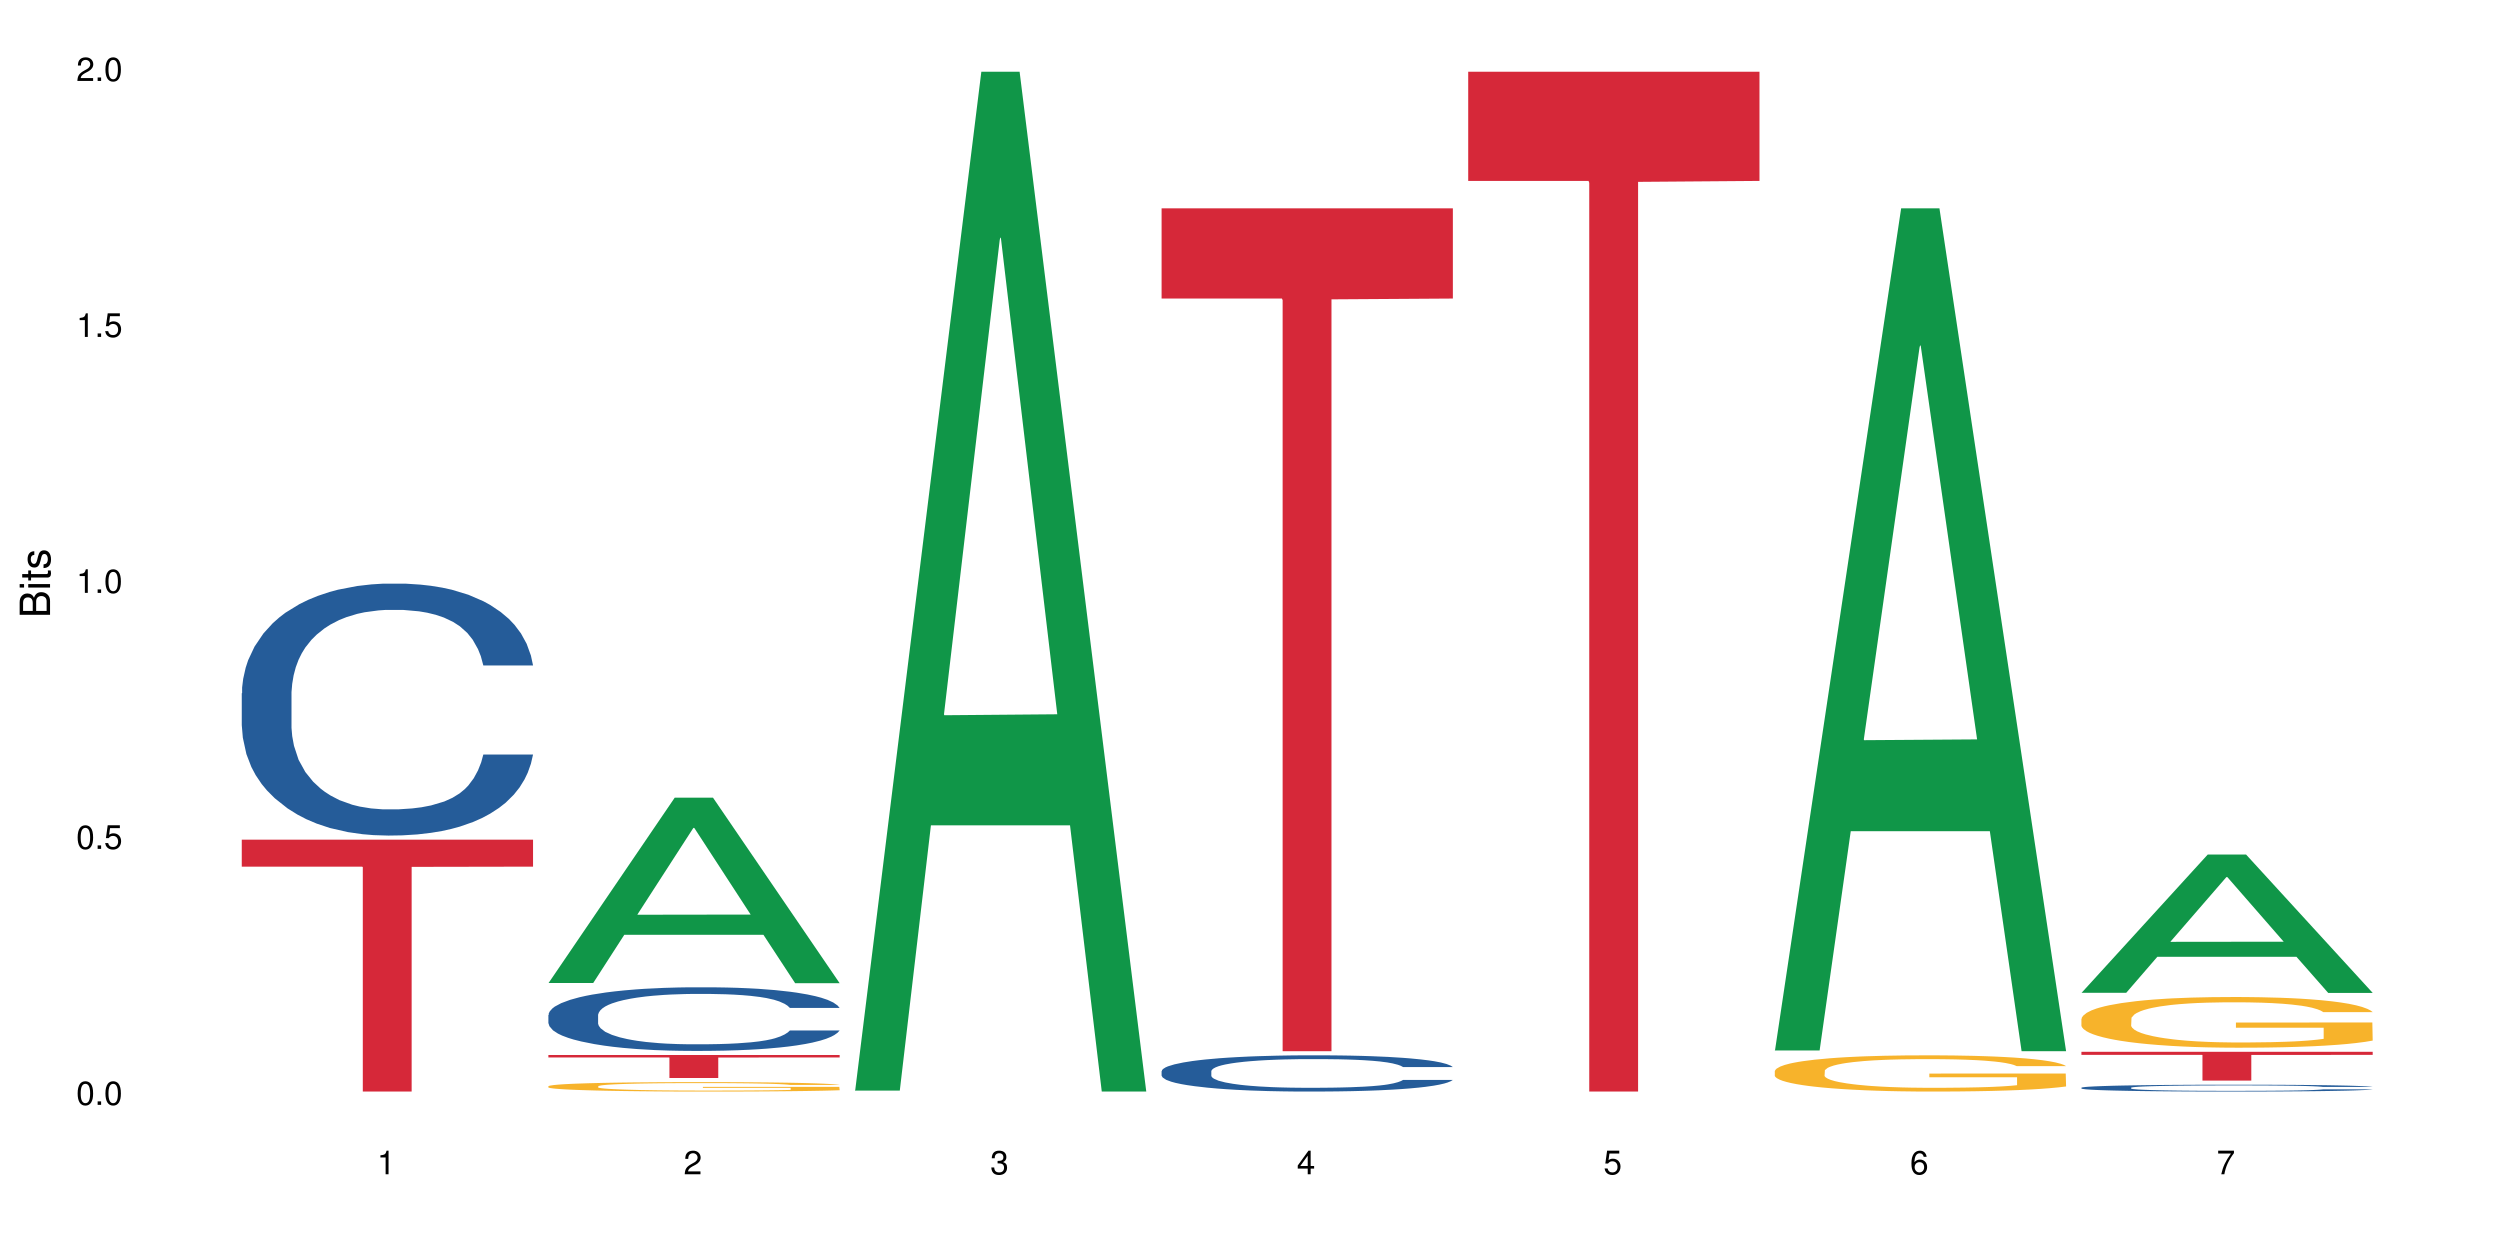 <?xml version="1.0" encoding="UTF-8"?>
<svg xmlns="http://www.w3.org/2000/svg" xmlns:xlink="http://www.w3.org/1999/xlink" width="720pt" height="360pt" viewBox="0 0 720 360" version="1.1">
<defs>
<g>
<symbol overflow="visible" id="glyph0-0">
<path style="stroke:none;" d=""/>
</symbol>
<symbol overflow="visible" id="glyph0-1">
<path style="stroke:none;" d="M 2.641 -6.797 C 2 -6.797 1.422 -6.531 1.078 -6.047 C 0.641 -5.453 0.406 -4.547 0.406 -3.297 C 0.406 -1 1.188 0.219 2.641 0.219 C 4.078 0.219 4.859 -1 4.859 -3.234 C 4.859 -4.562 4.656 -5.438 4.203 -6.047 C 3.844 -6.531 3.281 -6.797 2.641 -6.797 Z M 2.641 -6.047 C 3.547 -6.047 4 -5.125 4 -3.312 C 4 -1.375 3.562 -0.484 2.625 -0.484 C 1.734 -0.484 1.281 -1.422 1.281 -3.281 C 1.281 -5.141 1.734 -6.047 2.641 -6.047 Z M 2.641 -6.047 "/>
</symbol>
<symbol overflow="visible" id="glyph0-2">
<path style="stroke:none;" d="M 1.828 -1 L 0.828 -1 L 0.828 0 L 1.828 0 Z M 1.828 -1 "/>
</symbol>
<symbol overflow="visible" id="glyph0-3">
<path style="stroke:none;" d="M 4.562 -6.797 L 1.062 -6.797 L 0.547 -3.094 L 1.328 -3.094 C 1.719 -3.562 2.047 -3.734 2.578 -3.734 C 3.484 -3.734 4.062 -3.109 4.062 -2.094 C 4.062 -1.125 3.484 -0.531 2.578 -0.531 C 1.828 -0.531 1.375 -0.906 1.188 -1.672 L 0.328 -1.672 C 0.453 -1.109 0.547 -0.844 0.75 -0.594 C 1.125 -0.078 1.828 0.219 2.594 0.219 C 3.969 0.219 4.922 -0.781 4.922 -2.219 C 4.922 -3.562 4.031 -4.484 2.719 -4.484 C 2.25 -4.484 1.859 -4.359 1.469 -4.062 L 1.734 -5.969 L 4.562 -5.969 Z M 4.562 -6.797 "/>
</symbol>
<symbol overflow="visible" id="glyph0-4">
<path style="stroke:none;" d="M 2.484 -4.844 L 2.484 0 L 3.328 0 L 3.328 -6.797 L 2.766 -6.797 C 2.469 -5.75 2.281 -5.609 0.984 -5.453 L 0.984 -4.844 Z M 2.484 -4.844 "/>
</symbol>
<symbol overflow="visible" id="glyph0-5">
<path style="stroke:none;" d="M 4.859 -0.828 L 1.281 -0.828 C 1.359 -1.391 1.672 -1.75 2.5 -2.234 L 3.469 -2.75 C 4.406 -3.266 4.906 -3.969 4.906 -4.812 C 4.906 -5.375 4.672 -5.906 4.266 -6.266 C 3.859 -6.625 3.375 -6.797 2.719 -6.797 C 1.859 -6.797 1.219 -6.5 0.844 -5.922 C 0.609 -5.562 0.5 -5.125 0.484 -4.438 L 1.328 -4.438 C 1.359 -4.906 1.406 -5.188 1.531 -5.406 C 1.75 -5.812 2.188 -6.062 2.703 -6.062 C 3.469 -6.062 4.031 -5.516 4.031 -4.781 C 4.031 -4.25 3.719 -3.797 3.125 -3.438 L 2.234 -2.938 C 0.812 -2.141 0.406 -1.5 0.328 0 L 4.859 0 Z M 4.859 -0.828 "/>
</symbol>
<symbol overflow="visible" id="glyph0-6">
<path style="stroke:none;" d="M 2.125 -3.125 L 2.578 -3.125 C 3.516 -3.125 3.984 -2.703 3.984 -1.891 C 3.984 -1.031 3.469 -0.531 2.578 -0.531 C 1.656 -0.531 1.203 -0.984 1.156 -1.969 L 0.312 -1.969 C 0.344 -1.422 0.438 -1.078 0.609 -0.766 C 0.953 -0.109 1.625 0.219 2.547 0.219 C 3.953 0.219 4.859 -0.609 4.859 -1.906 C 4.859 -2.766 4.516 -3.25 3.703 -3.516 C 4.344 -3.766 4.656 -4.25 4.656 -4.938 C 4.656 -6.109 3.875 -6.797 2.578 -6.797 C 1.203 -6.797 0.484 -6.047 0.453 -4.609 L 1.297 -4.609 C 1.312 -5.016 1.344 -5.25 1.453 -5.453 C 1.641 -5.828 2.062 -6.062 2.594 -6.062 C 3.344 -6.062 3.797 -5.625 3.797 -4.906 C 3.797 -4.422 3.609 -4.141 3.25 -3.984 C 3.016 -3.891 2.719 -3.844 2.125 -3.844 Z M 2.125 -3.125 "/>
</symbol>
<symbol overflow="visible" id="glyph0-7">
<path style="stroke:none;" d="M 3.141 -1.625 L 3.141 0 L 3.984 0 L 3.984 -1.625 L 4.984 -1.625 L 4.984 -2.391 L 3.984 -2.391 L 3.984 -6.797 L 3.359 -6.797 L 0.266 -2.516 L 0.266 -1.625 Z M 3.141 -2.391 L 1 -2.391 L 3.141 -5.359 Z M 3.141 -2.391 "/>
</symbol>
<symbol overflow="visible" id="glyph0-8">
<path style="stroke:none;" d="M 4.781 -5.031 C 4.609 -6.141 3.891 -6.797 2.844 -6.797 C 2.094 -6.797 1.422 -6.438 1.031 -5.828 C 0.609 -5.172 0.406 -4.344 0.406 -3.094 C 0.406 -1.953 0.578 -1.234 0.984 -0.625 C 1.359 -0.078 1.953 0.219 2.703 0.219 C 3.984 0.219 4.922 -0.734 4.922 -2.078 C 4.922 -3.344 4.062 -4.234 2.844 -4.234 C 2.172 -4.234 1.641 -3.969 1.281 -3.469 C 1.281 -5.125 1.828 -6.047 2.797 -6.047 C 3.391 -6.047 3.797 -5.672 3.938 -5.031 Z M 2.734 -3.484 C 3.547 -3.484 4.062 -2.922 4.062 -2 C 4.062 -1.156 3.484 -0.531 2.703 -0.531 C 1.922 -0.531 1.328 -1.188 1.328 -2.047 C 1.328 -2.891 1.906 -3.484 2.734 -3.484 Z M 2.734 -3.484 "/>
</symbol>
<symbol overflow="visible" id="glyph0-9">
<path style="stroke:none;" d="M 4.984 -6.797 L 0.438 -6.797 L 0.438 -5.969 L 4.109 -5.969 C 2.5 -3.656 1.828 -2.234 1.328 0 L 2.219 0 C 2.594 -2.172 3.453 -4.047 4.984 -6.094 Z M 4.984 -6.797 "/>
</symbol>
<symbol overflow="visible" id="glyph1-0">
<path style="stroke:none;" d=""/>
</symbol>
<symbol overflow="visible" id="glyph1-1">
<path style="stroke:none;" d="M 0 -0.953 L 0 -4.891 C 0 -5.719 -0.234 -6.344 -0.734 -6.797 C -1.188 -7.234 -1.812 -7.469 -2.5 -7.469 C -3.547 -7.469 -4.188 -7 -4.625 -5.875 C -4.984 -6.672 -5.641 -7.094 -6.531 -7.094 C -7.156 -7.094 -7.734 -6.859 -8.141 -6.391 C -8.562 -5.938 -8.75 -5.344 -8.75 -4.5 L -8.75 -0.953 Z M -4.984 -2.062 L -7.766 -2.062 L -7.766 -4.219 C -7.766 -4.844 -7.688 -5.203 -7.453 -5.5 C -7.219 -5.812 -6.859 -5.969 -6.375 -5.969 C -5.906 -5.969 -5.531 -5.812 -5.297 -5.5 C -5.062 -5.203 -4.984 -4.844 -4.984 -4.219 Z M -0.984 -2.062 L -4 -2.062 L -4 -4.781 C -4 -5.328 -3.859 -5.688 -3.578 -5.953 C -3.297 -6.219 -2.922 -6.359 -2.484 -6.359 C -2.062 -6.359 -1.688 -6.219 -1.406 -5.953 C -1.109 -5.688 -0.984 -5.328 -0.984 -4.781 Z M -0.984 -2.062 "/>
</symbol>
<symbol overflow="visible" id="glyph1-2">
<path style="stroke:none;" d="M -6.281 -1.797 L -6.281 -0.797 L 0 -0.797 L 0 -1.797 Z M -8.75 -1.797 L -8.75 -0.797 L -7.484 -0.797 L -7.484 -1.797 Z M -8.75 -1.797 "/>
</symbol>
<symbol overflow="visible" id="glyph1-3">
<path style="stroke:none;" d="M -6.281 -3.047 L -6.281 -2.016 L -8.016 -2.016 L -8.016 -1.016 L -6.281 -1.016 L -6.281 -0.172 L -5.469 -0.172 L -5.469 -1.016 L -0.719 -1.016 C -0.078 -1.016 0.281 -1.453 0.281 -2.234 C 0.281 -2.469 0.25 -2.719 0.188 -3.047 L -0.641 -3.047 C -0.609 -2.922 -0.594 -2.766 -0.594 -2.562 C -0.594 -2.141 -0.719 -2.016 -1.156 -2.016 L -5.469 -2.016 L -5.469 -3.047 Z M -6.281 -3.047 "/>
</symbol>
<symbol overflow="visible" id="glyph1-4">
<path style="stroke:none;" d="M -4.531 -5.25 C -5.766 -5.25 -6.469 -4.422 -6.469 -2.969 C -6.469 -1.516 -5.719 -0.562 -4.547 -0.562 C -3.562 -0.562 -3.094 -1.062 -2.734 -2.562 L -2.516 -3.484 C -2.344 -4.188 -2.094 -4.469 -1.625 -4.469 C -1.047 -4.469 -0.641 -3.875 -0.641 -3 C -0.641 -2.453 -0.797 -2 -1.062 -1.75 C -1.25 -1.594 -1.422 -1.531 -1.875 -1.469 L -1.875 -0.406 C -0.422 -0.453 0.281 -1.266 0.281 -2.922 C 0.281 -4.5 -0.5 -5.516 -1.719 -5.516 C -2.656 -5.516 -3.172 -4.984 -3.469 -3.734 L -3.703 -2.766 C -3.891 -1.953 -4.156 -1.609 -4.594 -1.609 C -5.172 -1.609 -5.547 -2.125 -5.547 -2.938 C -5.547 -3.75 -5.203 -4.172 -4.531 -4.203 Z M -4.531 -5.25 "/>
</symbol>
</g>
</defs>
<g id="surface12342">
<rect x="0" y="0" width="720" height="360" style="fill:rgb(100%,100%,100%);fill-opacity:1;stroke:none;"/>
<path style=" stroke:none;fill-rule:nonzero;fill:rgb(14.51%,36.078%,60%);fill-opacity:1;" d="M 69.629 199.668 L 69.73 199.602 L 69.73 198.012 L 70.039 195.492 L 70.754 192.309 L 71.473 190.121 L 73.312 186.211 L 75.871 182.43 L 78.531 179.512 L 80.473 177.789 L 82.211 176.461 L 86.203 174.008 L 88.762 172.75 L 91.523 171.621 L 94.898 170.492 L 97.352 169.832 L 102.879 168.77 L 106.969 168.305 L 110.141 168.105 L 116.996 168.105 L 121.086 168.371 L 124.055 168.703 L 127.328 169.234 L 130.09 169.832 L 134.898 171.289 L 139.195 173.145 L 141.141 174.207 L 144.207 176.262 L 146.562 178.25 L 148.199 179.977 L 150.039 182.43 L 151.676 185.414 L 152.902 188.797 L 153.516 191.645 L 139.195 191.645 L 138.48 188.992 L 137.66 186.938 L 136.125 184.219 L 134.59 182.297 L 132.441 180.375 L 130.5 179.113 L 127.84 177.855 L 125.488 177.059 L 123.031 176.461 L 120.68 176.062 L 116.176 175.664 L 110.961 175.664 L 109.016 175.797 L 105.027 176.328 L 102.879 176.793 L 99.809 177.723 L 97.66 178.582 L 95.102 179.91 L 93.363 181.035 L 91.215 182.762 L 89.68 184.285 L 87.941 186.473 L 86.918 188.133 L 85.996 189.988 L 85.18 192.176 L 84.566 194.496 L 84.156 196.949 L 83.953 199.34 L 83.953 209.617 L 84.156 212.004 L 84.668 214.789 L 85.996 218.832 L 87.941 222.348 L 90.191 225.133 L 92.34 227.121 L 93.566 228.051 L 95.203 229.109 L 97.762 230.438 L 101.445 231.762 L 103.594 232.293 L 106.867 232.824 L 110.242 233.09 L 114.746 233.09 L 118.734 232.824 L 121.395 232.492 L 124.156 231.961 L 127.941 230.836 L 130.293 229.773 L 132.34 228.516 L 133.875 227.254 L 134.898 226.195 L 136.434 224.137 L 137.66 221.883 L 138.582 219.562 L 139.195 217.309 L 153.516 217.309 L 152.902 219.961 L 151.984 222.547 L 151.062 224.469 L 149.629 226.789 L 147.992 228.848 L 145.641 231.168 L 143.695 232.691 L 141.141 234.348 L 138.785 235.609 L 136.227 236.738 L 132.441 238.062 L 129.988 238.727 L 127.328 239.324 L 124.156 239.852 L 120.168 240.316 L 115.871 240.582 L 111.879 240.648 L 107.582 240.516 L 104.414 240.25 L 100.219 239.652 L 95 238.461 L 91.215 237.199 L 88.25 235.941 L 85.691 234.613 L 82.828 232.824 L 79.145 229.906 L 76.895 227.652 L 75.359 225.797 L 73.621 223.211 L 72.391 220.891 L 70.961 217.176 L 69.938 212.469 L 69.629 208.82 Z M 69.629 199.668 "/>
<path style=" stroke:none;fill-rule:nonzero;fill:rgb(83.922%,15.686%,22.353%);fill-opacity:1;" d="M 69.629 241.828 L 153.516 241.828 L 153.516 249.594 L 118.555 249.66 L 118.555 314.371 L 104.488 314.371 L 104.488 249.73 L 104.285 249.594 L 69.629 249.594 Z M 69.629 241.828 "/>
<path style=" stroke:none;fill-rule:nonzero;fill:rgb(6.275%,58.824%,28.235%);fill-opacity:1;" d="M 157.934 283.113 L 158.023 283.062 L 194.32 229.73 L 205.344 229.73 L 241.82 283.164 L 229.004 283.164 L 219.863 269.215 L 179.801 269.215 L 170.84 283.113 L 157.934 283.113 L 183.656 263.445 L 216.188 263.395 L 199.965 238.461 L 199.785 238.41 L 199.609 238.562 L 183.566 263.395 L 183.656 263.445 Z M 157.934 283.113 "/>
<path style=" stroke:none;fill-rule:nonzero;fill:rgb(14.51%,36.078%,60%);fill-opacity:1;" d="M 157.934 292.316 L 158.035 292.301 L 158.035 291.898 L 158.344 291.262 L 159.059 290.457 L 159.773 289.902 L 161.617 288.914 L 164.172 287.961 L 166.832 287.223 L 168.777 286.789 L 170.516 286.453 L 174.504 285.832 L 177.062 285.516 L 179.824 285.23 L 183.203 284.945 L 185.656 284.777 L 191.18 284.512 L 195.273 284.395 L 198.445 284.344 L 205.297 284.344 L 209.391 284.41 L 212.359 284.492 L 215.633 284.629 L 218.395 284.777 L 223.203 285.148 L 227.5 285.617 L 229.441 285.883 L 232.512 286.402 L 234.863 286.906 L 236.5 287.34 L 238.344 287.961 L 239.98 288.715 L 241.207 289.57 L 241.82 290.289 L 227.5 290.289 L 226.781 289.621 L 225.965 289.102 L 224.43 288.414 L 222.895 287.926 L 220.746 287.441 L 218.801 287.125 L 216.145 286.805 L 213.789 286.605 L 211.336 286.453 L 208.98 286.352 L 204.48 286.254 L 199.262 286.254 L 197.32 286.285 L 193.328 286.422 L 191.18 286.539 L 188.113 286.773 L 185.965 286.988 L 183.406 287.324 L 181.668 287.609 L 179.52 288.043 L 177.984 288.43 L 176.246 288.984 L 175.223 289.402 L 174.301 289.871 L 173.484 290.422 L 172.867 291.008 L 172.461 291.629 L 172.254 292.234 L 172.254 294.828 L 172.461 295.434 L 172.973 296.137 L 174.301 297.156 L 176.246 298.043 L 178.496 298.75 L 180.645 299.25 L 181.871 299.484 L 183.508 299.754 L 186.066 300.09 L 189.75 300.422 L 191.898 300.559 L 195.172 300.691 L 198.547 300.758 L 203.047 300.758 L 207.039 300.691 L 209.699 300.609 L 212.461 300.473 L 216.246 300.188 L 218.598 299.922 L 220.645 299.602 L 222.18 299.285 L 223.203 299.016 L 224.734 298.496 L 225.965 297.926 L 226.883 297.34 L 227.5 296.773 L 241.82 296.773 L 241.207 297.441 L 240.285 298.094 L 239.367 298.582 L 237.934 299.168 L 236.297 299.688 L 233.945 300.273 L 232 300.656 L 229.441 301.078 L 227.09 301.395 L 224.531 301.68 L 220.746 302.016 L 218.293 302.184 L 215.633 302.332 L 212.461 302.469 L 208.469 302.586 L 204.172 302.652 L 200.184 302.668 L 195.887 302.633 L 192.715 302.566 L 188.52 302.418 L 183.305 302.113 L 179.52 301.797 L 176.551 301.48 L 173.992 301.145 L 171.129 300.691 L 167.445 299.953 L 165.195 299.387 L 163.66 298.914 L 161.922 298.262 L 160.695 297.676 L 159.262 296.738 L 158.238 295.551 L 157.934 294.629 Z M 157.934 292.316 "/>
<path style=" stroke:none;fill-rule:nonzero;fill:rgb(96.863%,70.196%,16.863%);fill-opacity:1;" d="M 157.934 312.816 L 158.035 312.812 L 158.035 312.762 L 158.445 312.652 L 159.469 312.496 L 160.797 312.371 L 162.23 312.27 L 163.148 312.219 L 164.684 312.145 L 166.016 312.09 L 169.391 311.977 L 173.688 311.871 L 176.039 311.828 L 178.699 311.785 L 182.484 311.738 L 184.223 311.723 L 189.543 311.68 L 195.578 311.656 L 202.23 311.648 L 205.297 311.652 L 209.492 311.66 L 215.223 311.688 L 218.496 311.715 L 221.055 311.738 L 223.715 311.77 L 226.988 311.82 L 230.055 311.879 L 232.512 311.941 L 234.965 312.016 L 237.012 312.094 L 238.75 312.18 L 240.285 312.285 L 241.207 312.371 L 241.82 312.461 L 227.602 312.461 L 226.781 312.371 L 225.863 312.305 L 224.328 312.223 L 222.793 312.164 L 221.258 312.117 L 218.395 312.051 L 215.938 312.012 L 212.867 311.977 L 209.902 311.953 L 206.527 311.941 L 204.48 311.934 L 199.059 311.934 L 194.148 311.953 L 191.285 311.973 L 189.238 311.992 L 186.371 312.031 L 184.633 312.059 L 183.609 312.078 L 180.543 312.156 L 178.496 312.227 L 177.371 312.273 L 175.938 312.348 L 174.914 312.414 L 173.789 312.516 L 173.176 312.59 L 172.355 312.758 L 172.254 313.203 L 172.562 313.301 L 173.176 313.402 L 173.992 313.492 L 175.223 313.586 L 176.449 313.656 L 178.598 313.754 L 180.438 313.82 L 181.871 313.859 L 184.633 313.93 L 185.758 313.949 L 188.418 313.996 L 191.18 314.031 L 194.559 314.059 L 197.113 314.074 L 201.207 314.086 L 206.426 314.086 L 212.562 314.074 L 216.449 314.051 L 219.109 314.031 L 220.848 314.016 L 222.996 313.988 L 224.531 313.965 L 225.965 313.938 L 227.703 313.895 L 227.703 313.301 L 202.434 313.297 L 202.434 313.02 L 241.719 313.016 L 241.82 313.988 L 239.672 314.055 L 237.012 314.121 L 234.453 314.168 L 231.797 314.211 L 228.012 314.258 L 224.941 314.289 L 220.234 314.324 L 215.938 314.348 L 211.438 314.359 L 207.445 314.367 L 202.742 314.371 L 198.547 314.367 L 194.047 314.352 L 190.465 314.332 L 187.191 314.305 L 183.918 314.273 L 179.824 314.223 L 177.164 314.18 L 174.402 314.129 L 171.641 314.066 L 169.188 313.996 L 167.551 313.945 L 165.914 313.887 L 164.172 313.812 L 162.535 313.727 L 161.309 313.648 L 160.184 313.562 L 159.363 313.48 L 158.547 313.367 L 158.137 313.281 L 157.934 313.203 Z M 157.934 312.816 "/>
<path style=" stroke:none;fill-rule:nonzero;fill:rgb(83.922%,15.686%,22.353%);fill-opacity:1;" d="M 157.934 303.848 L 241.82 303.848 L 241.82 304.555 L 206.859 304.562 L 206.859 310.469 L 192.793 310.469 L 192.793 304.57 L 192.59 304.555 L 157.934 304.555 Z M 157.934 303.848 "/>
<path style=" stroke:none;fill-rule:nonzero;fill:rgb(6.275%,58.824%,28.235%);fill-opacity:1;" d="M 246.234 314.094 L 246.324 313.82 L 282.625 20.664 L 293.648 20.664 L 330.125 314.371 L 317.309 314.371 L 308.168 237.703 L 268.105 237.703 L 259.141 314.094 L 246.234 314.094 L 271.957 205.988 L 304.492 205.711 L 288.27 68.648 L 288.09 68.375 L 287.91 69.199 L 271.867 205.711 L 271.957 205.988 Z M 246.234 314.094 "/>
<path style=" stroke:none;fill-rule:nonzero;fill:rgb(14.51%,36.078%,60%);fill-opacity:1;" d="M 334.539 308.477 L 334.641 308.465 L 334.641 308.238 L 334.949 307.875 L 335.664 307.418 L 336.379 307.102 L 338.223 306.539 L 340.781 305.996 L 343.441 305.574 L 345.383 305.328 L 347.121 305.137 L 351.113 304.781 L 353.668 304.602 L 356.434 304.441 L 359.809 304.277 L 362.262 304.184 L 367.789 304.031 L 371.879 303.961 L 375.051 303.934 L 381.906 303.934 L 385.996 303.973 L 388.965 304.02 L 392.238 304.098 L 395 304.184 L 399.809 304.391 L 404.105 304.66 L 406.047 304.812 L 409.117 305.109 L 411.469 305.395 L 413.109 305.641 L 414.949 305.996 L 416.586 306.426 L 417.812 306.91 L 418.426 307.32 L 404.105 307.32 L 403.391 306.938 L 402.57 306.645 L 401.035 306.254 L 399.5 305.977 L 397.352 305.699 L 395.41 305.52 L 392.75 305.336 L 390.395 305.223 L 387.941 305.137 L 385.59 305.078 L 381.086 305.023 L 375.871 305.023 L 373.926 305.039 L 369.938 305.117 L 367.789 305.184 L 364.719 305.316 L 362.57 305.441 L 360.012 305.633 L 358.273 305.793 L 356.125 306.043 L 354.59 306.262 L 352.852 306.578 L 351.828 306.816 L 350.906 307.082 L 350.09 307.398 L 349.477 307.73 L 349.066 308.082 L 348.863 308.426 L 348.863 309.906 L 349.066 310.25 L 349.578 310.648 L 350.906 311.23 L 352.852 311.738 L 355.102 312.137 L 357.25 312.426 L 358.477 312.559 L 360.113 312.711 L 362.672 312.902 L 366.355 313.094 L 368.504 313.168 L 371.777 313.246 L 375.152 313.281 L 379.656 313.281 L 383.645 313.246 L 386.305 313.195 L 389.066 313.121 L 392.852 312.957 L 395.203 312.805 L 397.25 312.625 L 398.785 312.445 L 399.809 312.289 L 401.344 311.996 L 402.57 311.672 L 403.492 311.336 L 404.105 311.012 L 418.426 311.012 L 417.812 311.395 L 416.895 311.766 L 415.973 312.043 L 414.539 312.375 L 412.902 312.672 L 410.551 313.008 L 408.605 313.227 L 406.047 313.465 L 403.695 313.645 L 401.137 313.809 L 397.352 314 L 394.898 314.094 L 392.238 314.18 L 389.066 314.258 L 385.078 314.324 L 380.781 314.359 L 376.789 314.371 L 372.492 314.352 L 369.32 314.312 L 365.129 314.227 L 359.91 314.055 L 356.125 313.875 L 353.16 313.691 L 350.602 313.504 L 347.734 313.246 L 344.055 312.824 L 341.801 312.5 L 340.27 312.234 L 338.527 311.863 L 337.301 311.527 L 335.867 310.992 L 334.848 310.316 L 334.539 309.793 Z M 334.539 308.477 "/>
<path style=" stroke:none;fill-rule:nonzero;fill:rgb(83.922%,15.686%,22.353%);fill-opacity:1;" d="M 334.539 59.996 L 418.426 59.996 L 418.426 85.98 L 383.465 86.211 L 383.465 302.754 L 369.398 302.754 L 369.398 86.438 L 369.195 85.98 L 334.539 85.98 Z M 334.539 59.996 "/>
<path style=" stroke:none;fill-rule:nonzero;fill:rgb(83.922%,15.686%,22.353%);fill-opacity:1;" d="M 422.844 20.664 L 506.73 20.664 L 506.73 52.102 L 471.77 52.379 L 471.77 314.371 L 457.703 314.371 L 457.703 52.652 L 457.5 52.102 L 422.844 52.102 Z M 422.844 20.664 "/>
<path style=" stroke:none;fill-rule:nonzero;fill:rgb(6.275%,58.824%,28.235%);fill-opacity:1;" d="M 511.145 302.527 L 511.234 302.297 L 547.531 59.996 L 558.559 59.996 L 595.035 302.754 L 582.219 302.754 L 573.074 239.387 L 533.016 239.387 L 524.051 302.527 L 511.145 302.527 L 536.867 213.172 L 569.402 212.945 L 553.18 99.656 L 553 99.43 L 552.82 100.113 L 536.777 212.945 L 536.867 213.172 Z M 511.145 302.527 "/>
<path style=" stroke:none;fill-rule:nonzero;fill:rgb(96.863%,70.196%,16.863%);fill-opacity:1;" d="M 511.145 308.402 L 511.246 308.395 L 511.246 308.203 L 511.656 307.773 L 512.68 307.184 L 514.012 306.699 L 515.441 306.316 L 516.363 306.117 L 517.898 305.832 L 519.227 305.621 L 522.605 305.191 L 526.898 304.793 L 529.254 304.621 L 531.914 304.457 L 535.699 304.277 L 537.438 304.211 L 542.758 304.059 L 548.793 303.961 L 555.441 303.934 L 558.512 303.945 L 562.707 303.98 L 568.434 304.086 L 571.707 304.184 L 574.266 304.277 L 576.926 304.402 L 580.199 304.59 L 583.27 304.82 L 585.723 305.051 L 588.18 305.336 L 590.227 305.641 L 591.965 305.973 L 593.5 306.375 L 594.422 306.707 L 595.035 307.043 L 580.812 307.043 L 579.996 306.707 L 579.074 306.449 L 577.539 306.137 L 576.004 305.906 L 574.473 305.727 L 571.605 305.477 L 569.152 305.324 L 566.082 305.191 L 563.117 305.105 L 559.738 305.051 L 557.691 305.031 L 552.27 305.031 L 547.359 305.098 L 544.496 305.172 L 542.449 305.25 L 539.586 305.391 L 537.848 305.508 L 536.824 305.582 L 533.754 305.879 L 531.707 306.145 L 530.582 306.328 L 529.152 306.613 L 528.129 306.871 L 527.004 307.25 L 526.391 307.535 L 525.57 308.184 L 525.469 309.902 L 525.773 310.262 L 526.391 310.652 L 527.207 310.996 L 528.434 311.359 L 529.664 311.637 L 531.812 312.008 L 533.652 312.254 L 535.086 312.418 L 537.848 312.676 L 538.973 312.762 L 541.633 312.93 L 544.395 313.066 L 547.77 313.18 L 550.328 313.238 L 554.418 313.285 L 559.637 313.285 L 565.773 313.227 L 569.664 313.152 L 572.324 313.074 L 574.062 313.008 L 576.211 312.902 L 577.746 312.809 L 579.176 312.703 L 580.914 312.539 L 580.914 310.262 L 555.648 310.254 L 555.648 309.188 L 594.93 309.176 L 595.035 312.902 L 592.887 313.16 L 590.227 313.406 L 587.668 313.598 L 585.008 313.762 L 581.223 313.941 L 578.152 314.055 L 573.449 314.191 L 569.152 314.273 L 564.648 314.332 L 560.66 314.359 L 555.953 314.371 L 551.762 314.352 L 547.258 314.293 L 543.68 314.219 L 540.402 314.121 L 537.129 314 L 533.039 313.797 L 530.379 313.637 L 527.617 313.438 L 524.855 313.199 L 522.398 312.941 L 520.762 312.742 L 519.125 312.512 L 517.387 312.227 L 515.75 311.902 L 514.523 311.605 L 513.395 311.273 L 512.578 310.957 L 511.758 310.531 L 511.352 310.188 L 511.145 309.891 Z M 511.145 308.402 "/>
<path style=" stroke:none;fill-rule:nonzero;fill:rgb(6.275%,58.824%,28.235%);fill-opacity:1;" d="M 599.449 285.922 L 599.539 285.883 L 635.836 246.098 L 646.859 246.098 L 683.336 285.957 L 670.52 285.957 L 661.379 275.555 L 621.316 275.555 L 612.355 285.922 L 599.449 285.922 L 625.172 271.25 L 657.703 271.211 L 641.484 252.613 L 641.305 252.574 L 641.125 252.688 L 625.082 271.211 L 625.172 271.25 Z M 599.449 285.922 "/>
<path style=" stroke:none;fill-rule:nonzero;fill:rgb(14.51%,36.078%,60%);fill-opacity:1;" d="M 599.449 313.254 L 599.551 313.25 L 599.551 313.207 L 599.859 313.141 L 600.574 313.055 L 601.289 312.992 L 603.133 312.887 L 605.688 312.785 L 608.348 312.703 L 610.293 312.656 L 612.031 312.621 L 616.023 312.555 L 618.578 312.52 L 621.34 312.488 L 624.719 312.457 L 627.172 312.441 L 632.695 312.41 L 636.789 312.398 L 639.961 312.395 L 646.816 312.395 L 650.906 312.402 L 653.875 312.41 L 657.148 312.426 L 659.91 312.441 L 664.719 312.48 L 669.016 312.531 L 670.957 312.559 L 674.027 312.617 L 676.379 312.668 L 678.016 312.719 L 679.859 312.785 L 681.496 312.863 L 682.723 312.957 L 683.336 313.035 L 669.016 313.035 L 668.297 312.961 L 667.48 312.906 L 665.945 312.832 L 664.41 312.781 L 662.262 312.727 L 660.32 312.695 L 657.66 312.66 L 655.305 312.637 L 652.852 312.621 L 650.496 312.609 L 645.996 312.598 L 640.777 312.598 L 638.836 312.602 L 634.844 312.617 L 632.695 312.629 L 629.629 312.656 L 627.48 312.68 L 624.922 312.715 L 623.184 312.746 L 621.035 312.793 L 619.5 312.836 L 617.762 312.895 L 616.738 312.938 L 615.816 312.988 L 615 313.051 L 614.387 313.113 L 613.977 313.18 L 613.77 313.246 L 613.77 313.523 L 613.977 313.59 L 614.488 313.664 L 615.816 313.777 L 617.762 313.871 L 620.012 313.949 L 622.16 314 L 623.387 314.027 L 625.023 314.055 L 627.582 314.094 L 631.266 314.129 L 633.414 314.145 L 636.688 314.156 L 640.062 314.164 L 644.562 314.164 L 648.555 314.156 L 651.215 314.148 L 653.977 314.133 L 657.762 314.102 L 660.113 314.074 L 662.16 314.039 L 663.695 314.004 L 664.719 313.977 L 666.254 313.922 L 667.48 313.859 L 668.402 313.797 L 669.016 313.734 L 683.336 313.734 L 682.723 313.809 L 681.801 313.879 L 680.883 313.93 L 679.449 313.992 L 677.812 314.051 L 675.461 314.113 L 673.516 314.152 L 670.957 314.199 L 668.605 314.234 L 666.047 314.266 L 662.262 314.301 L 659.809 314.316 L 657.148 314.336 L 653.977 314.348 L 649.988 314.363 L 645.691 314.367 L 641.699 314.371 L 637.402 314.367 L 634.23 314.359 L 630.039 314.344 L 624.82 314.312 L 621.035 314.277 L 618.066 314.242 L 615.512 314.207 L 612.645 314.156 L 608.965 314.078 L 606.711 314.016 L 605.18 313.965 L 603.438 313.895 L 602.211 313.832 L 600.777 313.73 L 599.754 313.602 L 599.449 313.504 Z M 599.449 313.254 "/>
<path style=" stroke:none;fill-rule:nonzero;fill:rgb(96.863%,70.196%,16.863%);fill-opacity:1;" d="M 599.449 293.395 L 599.551 293.379 L 599.551 293.113 L 599.961 292.512 L 600.984 291.688 L 602.312 291.008 L 603.746 290.473 L 604.668 290.191 L 606.199 289.793 L 607.531 289.5 L 610.906 288.898 L 615.203 288.34 L 617.555 288.098 L 620.215 287.871 L 624 287.617 L 625.742 287.523 L 631.059 287.312 L 637.098 287.18 L 643.746 287.137 L 646.816 287.152 L 651.008 287.207 L 656.738 287.352 L 660.012 287.484 L 662.57 287.617 L 665.23 287.793 L 668.504 288.059 L 671.57 288.379 L 674.027 288.699 L 676.484 289.098 L 678.527 289.527 L 680.27 289.992 L 681.801 290.555 L 682.723 291.02 L 683.336 291.488 L 669.117 291.488 L 668.297 291.02 L 667.379 290.66 L 665.844 290.219 L 664.309 289.898 L 662.773 289.645 L 659.91 289.301 L 657.453 289.086 L 654.387 288.898 L 651.418 288.777 L 648.043 288.699 L 645.996 288.672 L 640.574 288.672 L 635.664 288.766 L 632.801 288.871 L 630.754 288.98 L 627.891 289.18 L 626.148 289.34 L 625.125 289.445 L 622.059 289.859 L 620.012 290.234 L 618.887 290.484 L 617.453 290.887 L 616.43 291.246 L 615.305 291.781 L 614.691 292.18 L 613.875 293.086 L 613.77 295.488 L 614.078 295.996 L 614.691 296.543 L 615.512 297.023 L 616.738 297.527 L 617.965 297.914 L 620.113 298.434 L 621.957 298.781 L 623.387 299.008 L 626.148 299.367 L 627.273 299.488 L 629.934 299.73 L 632.695 299.914 L 636.074 300.074 L 638.629 300.156 L 642.723 300.223 L 647.941 300.223 L 654.078 300.145 L 657.965 300.035 L 660.625 299.93 L 662.363 299.836 L 664.512 299.688 L 666.047 299.555 L 667.48 299.41 L 669.219 299.184 L 669.219 295.996 L 643.949 295.98 L 643.949 294.488 L 683.234 294.473 L 683.336 299.688 L 681.188 300.051 L 678.527 300.395 L 675.973 300.664 L 673.312 300.891 L 669.527 301.145 L 666.457 301.305 L 661.75 301.488 L 657.453 301.609 L 652.953 301.691 L 648.965 301.73 L 644.258 301.742 L 640.062 301.715 L 635.562 301.637 L 631.98 301.531 L 628.707 301.395 L 625.434 301.223 L 621.34 300.941 L 618.684 300.715 L 615.918 300.438 L 613.156 300.102 L 610.703 299.742 L 609.066 299.461 L 607.43 299.141 L 605.688 298.742 L 604.051 298.289 L 602.824 297.875 L 601.699 297.41 L 600.883 296.969 L 600.062 296.367 L 599.652 295.887 L 599.449 295.473 Z M 599.449 293.395 "/>
<path style=" stroke:none;fill-rule:nonzero;fill:rgb(83.922%,15.686%,22.353%);fill-opacity:1;" d="M 599.449 302.922 L 683.336 302.922 L 683.336 303.809 L 648.375 303.816 L 648.375 311.215 L 634.309 311.215 L 634.309 303.824 L 634.105 303.809 L 599.449 303.809 Z M 599.449 302.922 "/>
<g style="fill:rgb(0%,0%,0%);fill-opacity:1;">
  <use xlink:href="#glyph0-1" x="21.957" y="318.198"/>
  <use xlink:href="#glyph0-2" x="27.291" y="318.198"/>
  <use xlink:href="#glyph0-1" x="29.958" y="318.198"/>
</g>
<g style="fill:rgb(0%,0%,0%);fill-opacity:1;">
  <use xlink:href="#glyph0-1" x="21.957" y="244.476"/>
  <use xlink:href="#glyph0-2" x="27.291" y="244.476"/>
  <use xlink:href="#glyph0-3" x="29.958" y="244.476"/>
</g>
<g style="fill:rgb(0%,0%,0%);fill-opacity:1;">
  <use xlink:href="#glyph0-4" x="21.957" y="170.753"/>
  <use xlink:href="#glyph0-2" x="27.291" y="170.753"/>
  <use xlink:href="#glyph0-1" x="29.958" y="170.753"/>
</g>
<g style="fill:rgb(0%,0%,0%);fill-opacity:1;">
  <use xlink:href="#glyph0-4" x="21.957" y="97.034"/>
  <use xlink:href="#glyph0-2" x="27.291" y="97.034"/>
  <use xlink:href="#glyph0-3" x="29.958" y="97.034"/>
</g>
<g style="fill:rgb(0%,0%,0%);fill-opacity:1;">
  <use xlink:href="#glyph0-5" x="21.957" y="23.312"/>
  <use xlink:href="#glyph0-2" x="27.291" y="23.312"/>
  <use xlink:href="#glyph0-1" x="29.958" y="23.312"/>
</g>
<g style="fill:rgb(0%,0%,0%);fill-opacity:1;">
  <use xlink:href="#glyph0-4" x="108.574" y="338.19"/>
</g>
<g style="fill:rgb(0%,0%,0%);fill-opacity:1;">
  <use xlink:href="#glyph0-5" x="196.875" y="338.19"/>
</g>
<g style="fill:rgb(0%,0%,0%);fill-opacity:1;">
  <use xlink:href="#glyph0-6" x="285.18" y="338.19"/>
</g>
<g style="fill:rgb(0%,0%,0%);fill-opacity:1;">
  <use xlink:href="#glyph0-7" x="373.484" y="338.19"/>
</g>
<g style="fill:rgb(0%,0%,0%);fill-opacity:1;">
  <use xlink:href="#glyph0-3" x="461.785" y="338.19"/>
</g>
<g style="fill:rgb(0%,0%,0%);fill-opacity:1;">
  <use xlink:href="#glyph0-8" x="550.09" y="338.19"/>
</g>
<g style="fill:rgb(0%,0%,0%);fill-opacity:1;">
  <use xlink:href="#glyph0-9" x="638.395" y="338.19"/>
</g>
<g style="fill:rgb(0%,0%,0%);fill-opacity:1;">
  <use xlink:href="#glyph1-1" x="14.412" y="178.016"/>
  <use xlink:href="#glyph1-2" x="14.412" y="170.012"/>
  <use xlink:href="#glyph1-3" x="14.412" y="167.348"/>
  <use xlink:href="#glyph1-4" x="14.412" y="164.012"/>
</g>
</g>
</svg>
